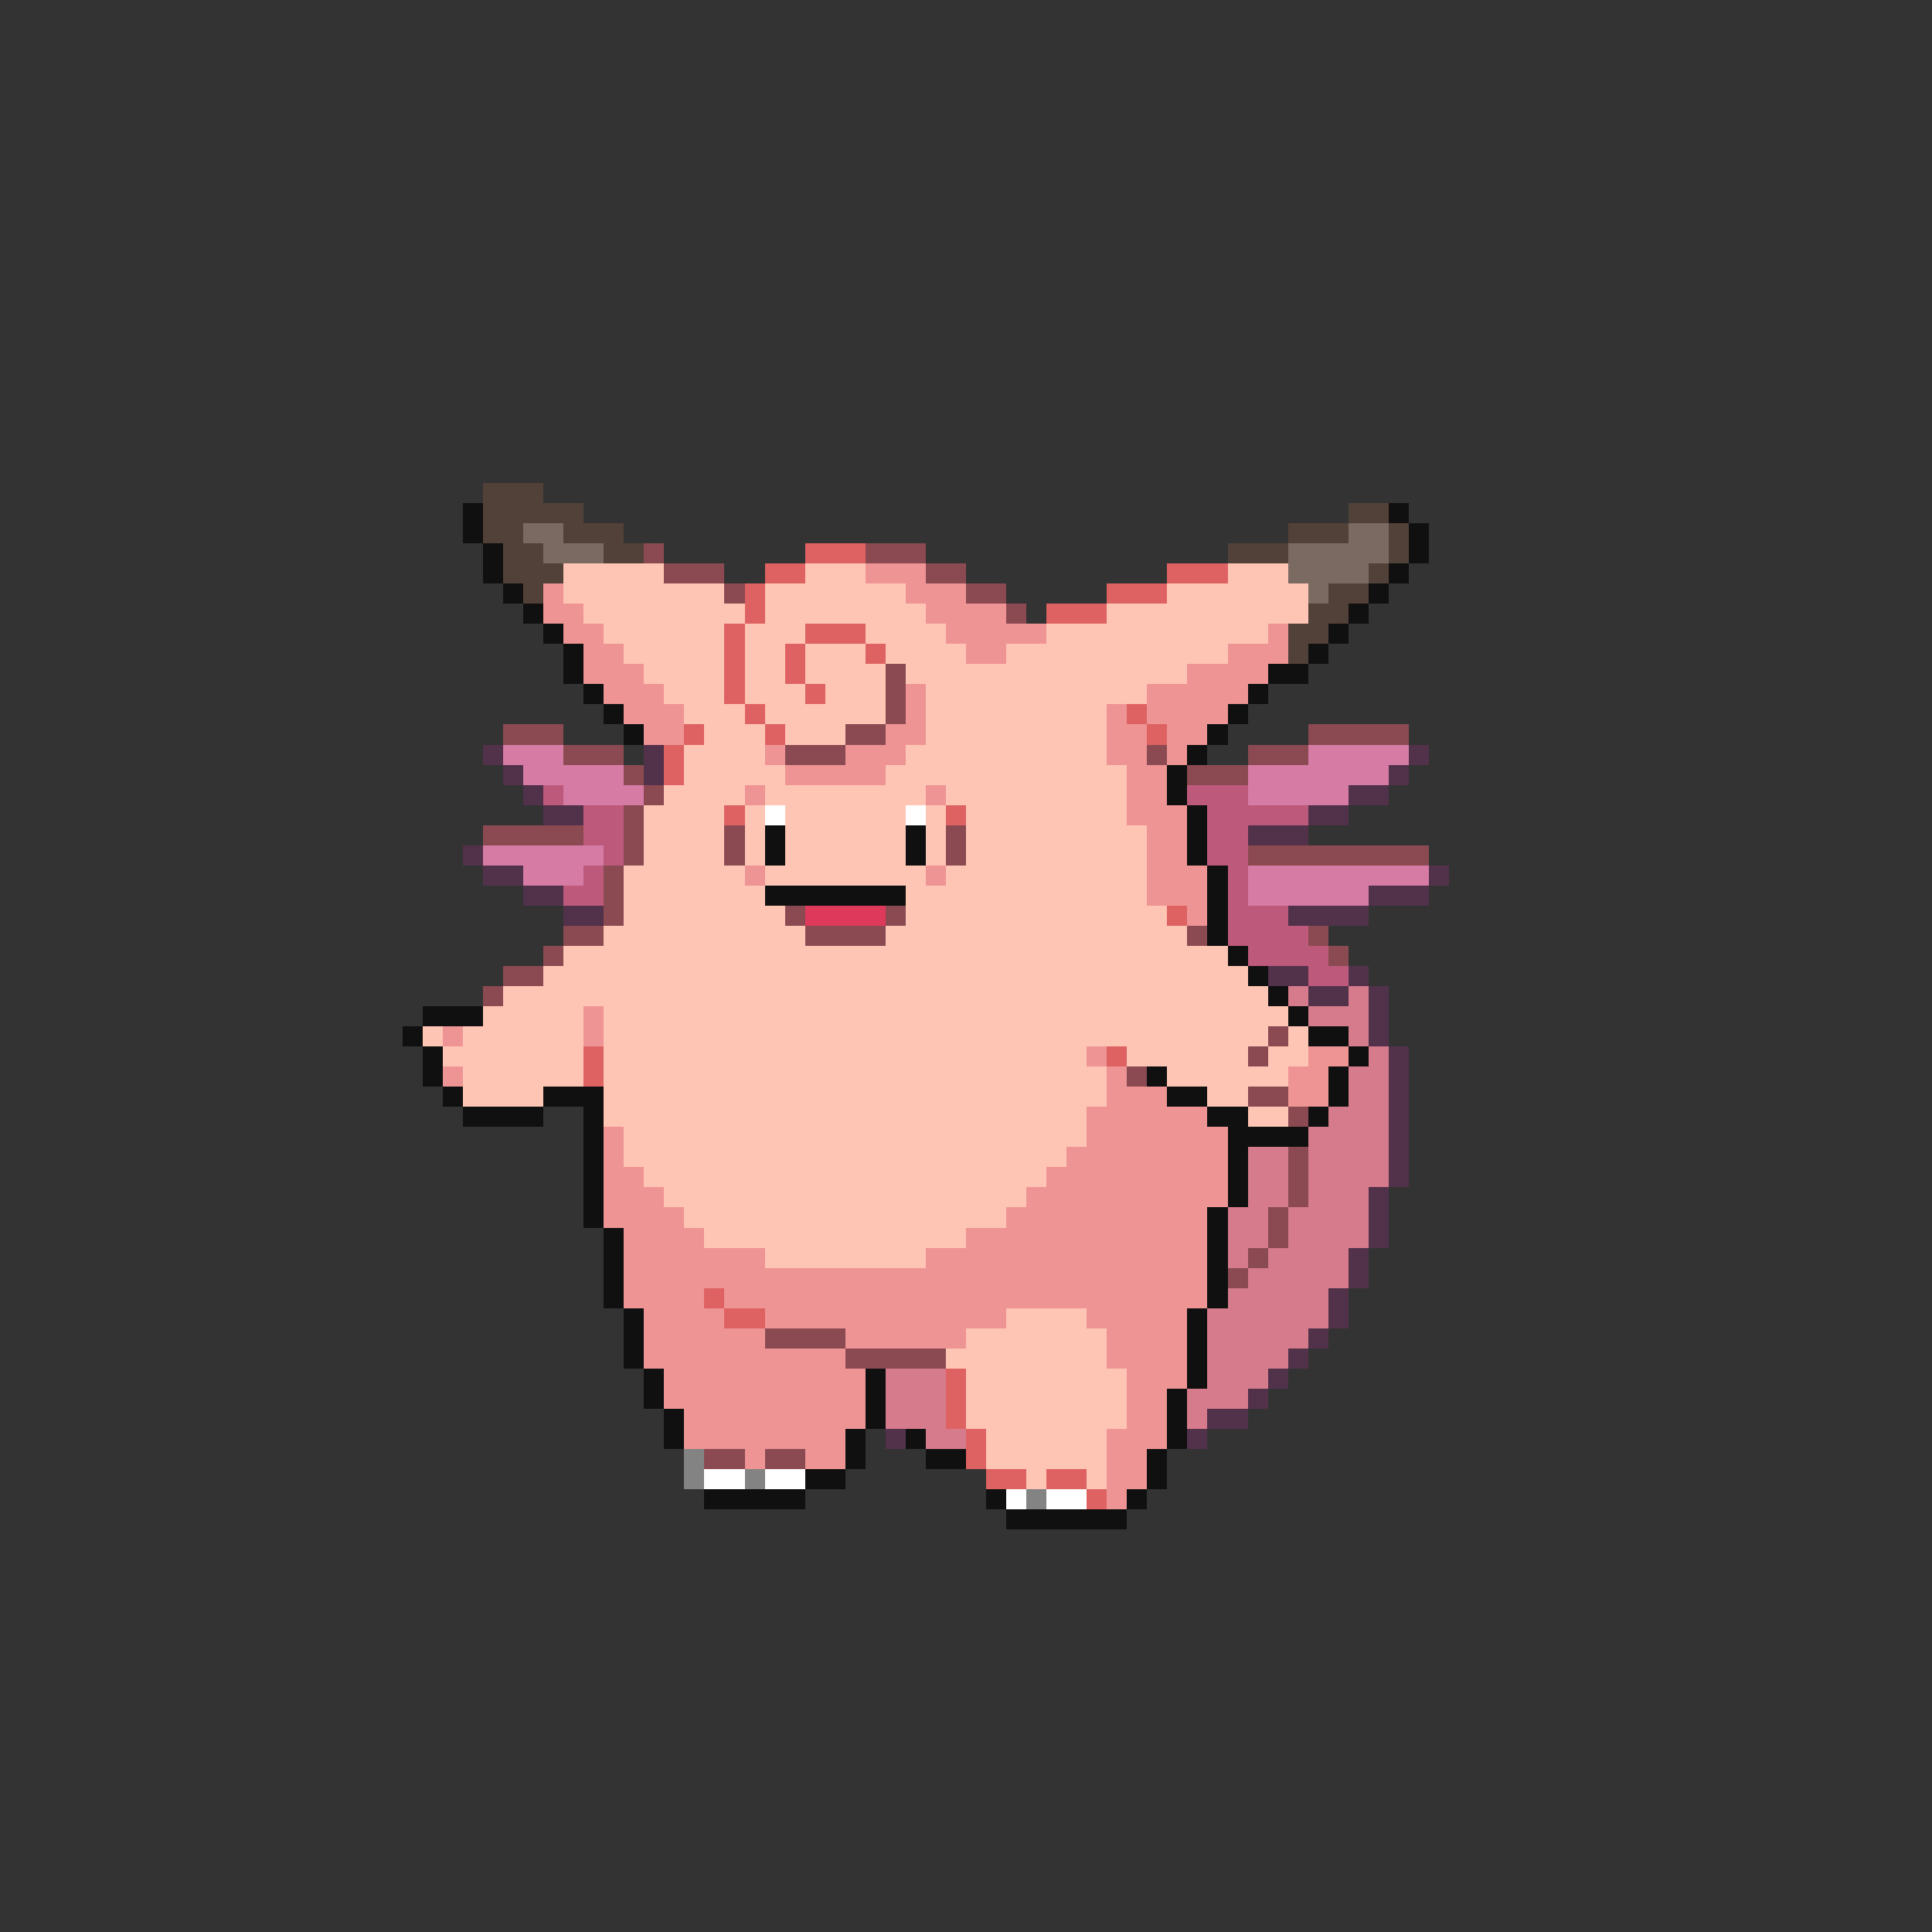 <svg xmlns="http://www.w3.org/2000/svg" viewBox="0 -0.5 96 96" shape-rendering="crispEdges">
<rect x="0" y="-0.5" width="96" height="96" fill="#333333" stroke="none"/>
<path stroke="#524139" d="M24 24h3M24 25h5M67 25h2M24 26h2M28 26h3M64 26h3M69 26h1M25 27h2M30 27h2M61 27h3M69 27h1M25 28h3M68 28h1M26 29h1M66 29h2M65 30h2M64 31h2M64 32h1" />
<path stroke="#101010" d="M23 25h1M69 25h1M23 26h1M70 26h1M24 27h1M70 27h1M24 28h1M69 28h1M25 29h1M68 29h1M26 30h1M67 30h1M27 31h1M66 31h1M28 32h1M65 32h1M28 33h1M63 33h2M29 34h1M62 34h1M30 35h1M61 35h1M31 36h1M60 36h1M59 37h1M58 38h1M58 39h1M59 40h1M38 41h1M45 41h1M59 41h1M38 42h1M45 42h1M59 42h1M60 43h1M38 44h7M60 44h1M60 45h1M60 46h1M61 47h1M62 48h1M63 49h1M21 50h3M64 50h1M20 51h1M65 51h2M21 52h1M67 52h1M21 53h1M57 53h1M66 53h1M22 54h1M27 54h3M58 54h2M66 54h1M23 55h4M29 55h1M60 55h2M65 55h1M29 56h1M61 56h4M29 57h1M61 57h1M29 58h1M61 58h1M29 59h1M61 59h1M29 60h1M60 60h1M30 61h1M60 61h1M30 62h1M60 62h1M30 63h1M60 63h1M30 64h1M60 64h1M31 65h1M59 65h1M31 66h1M59 66h1M31 67h1M59 67h1M32 68h1M43 68h1M59 68h1M32 69h1M43 69h1M58 69h1M33 70h1M43 70h1M58 70h1M33 71h1M42 71h1M45 71h1M58 71h1M42 72h1M46 72h2M57 72h1M40 73h2M57 73h1M35 74h5M49 74h1M56 74h1M50 75h6" />
<path stroke="#7b6a62" d="M26 26h2M67 26h2M27 27h3M64 27h5M64 28h4M65 29h1" />
<path stroke="#8b4a52" d="M32 27h1M43 27h3M33 28h3M46 28h2M36 29h1M48 29h2M50 30h1M44 33h1M44 34h1M44 35h1M25 36h3M42 36h2M65 36h5M28 37h3M39 37h3M57 37h1M62 37h3M31 38h1M59 38h3M32 39h1M31 40h1M24 41h5M31 41h1M36 41h1M47 41h1M31 42h1M36 42h1M47 42h1M62 42h9M30 43h1M30 44h1M30 45h1M39 45h1M44 45h1M28 46h2M40 46h4M59 46h1M65 46h1M27 47h1M66 47h1M25 48h2M24 49h1M63 51h1M62 52h1M56 53h1M62 54h2M64 55h1M64 57h1M64 58h1M64 59h1M63 60h1M63 61h1M62 62h1M61 63h1M38 66h4M42 67h5M35 72h2M38 72h2" />
<path stroke="#de6262" d="M40 27h3M38 28h2M58 28h3M37 29h1M55 29h3M37 30h1M52 30h3M36 31h1M40 31h3M36 32h1M39 32h1M43 32h1M36 33h1M39 33h1M36 34h1M40 34h1M37 35h1M56 35h1M34 36h1M38 36h1M57 36h1M33 37h1M33 38h1M36 40h1M47 40h1M58 45h1M29 52h1M55 52h1M29 53h1M35 64h1M36 65h2M47 68h1M47 69h1M47 70h1M48 71h1M48 72h1M49 73h2M52 73h2M54 74h1" />
<path stroke="#ffc5b4" d="M28 28h5M40 28h3M61 28h3M28 29h8M38 29h7M58 29h7M29 30h8M38 30h8M55 30h10M30 31h6M37 31h3M43 31h4M52 31h11M31 32h5M37 32h2M40 32h3M44 32h4M50 32h11M32 33h4M37 33h2M40 33h4M45 33h14M33 34h3M37 34h3M41 34h3M46 34h11M34 35h3M38 35h6M46 35h9M35 36h3M39 36h3M46 36h9M34 37h4M45 37h10M34 38h5M44 38h12M33 39h4M38 39h8M47 39h9M32 40h4M37 40h1M39 40h6M46 40h1M48 40h8M32 41h4M37 41h1M39 41h6M46 41h1M48 41h9M32 42h4M37 42h1M39 42h6M46 42h1M48 42h9M31 43h6M38 43h8M47 43h10M31 44h7M45 44h12M31 45h8M45 45h13M30 46h10M44 46h15M28 47h33M27 48h35M25 49h38M24 50h5M30 50h34M21 51h1M23 51h6M30 51h33M64 51h1M22 52h7M30 52h24M56 52h6M63 52h2M23 53h6M30 53h25M58 53h6M23 54h4M30 54h25M60 54h2M30 55h24M62 55h2M31 56h23M31 57h22M32 58h20M33 59h18M34 60h16M35 61h13M38 62h8M50 65h4M48 66h7M47 67h8M48 68h8M48 69h8M48 70h8M49 71h6M49 72h6M51 73h1M54 73h1" />
<path stroke="#ee9494" d="M43 28h3M27 29h1M45 29h3M27 30h2M46 30h4M28 31h2M47 31h5M63 31h1M29 32h2M48 32h2M61 32h3M29 33h3M59 33h4M30 34h3M45 34h1M57 34h5M31 35h3M45 35h1M55 35h1M57 35h4M32 36h2M44 36h2M55 36h2M58 36h2M38 37h1M42 37h3M55 37h2M58 37h1M39 38h5M56 38h2M37 39h1M46 39h1M56 39h2M56 40h3M57 41h2M57 42h2M37 43h1M46 43h1M57 43h3M57 44h3M59 45h1M29 50h1M22 51h1M29 51h1M54 52h1M65 52h2M22 53h1M55 53h1M64 53h2M55 54h3M64 54h2M54 55h6M30 56h1M54 56h7M30 57h1M53 57h8M30 58h2M52 58h9M30 59h3M51 59h10M30 60h4M50 60h10M31 61h4M48 61h12M31 62h7M46 62h14M31 63h29M31 64h4M36 64h24M32 65h4M38 65h12M54 65h5M32 66h6M42 66h6M55 66h4M32 67h10M55 67h4M33 68h10M56 68h3M33 69h10M56 69h2M34 70h9M56 70h2M34 71h8M55 71h3M37 72h1M40 72h2M55 72h2M55 73h2M55 74h1" />
<path stroke="#52314a" d="M24 37h1M32 37h1M70 37h1M25 38h1M32 38h1M69 38h1M26 39h1M67 39h2M27 40h2M65 40h2M62 41h3M23 42h1M24 43h2M71 43h1M26 44h2M68 44h3M28 45h2M64 45h4M63 48h2M67 48h1M65 49h2M68 49h1M68 50h1M68 51h1M69 52h1M69 53h1M69 54h1M69 55h1M69 56h1M69 57h1M69 58h1M68 59h1M68 60h1M68 61h1M67 62h1M67 63h1M66 64h1M66 65h1M65 66h1M64 67h1M63 68h1M62 69h1M60 70h2M44 71h1M59 71h1" />
<path stroke="#d57ba4" d="M25 37h3M65 37h5M26 38h5M62 38h7M28 39h4M62 39h5M24 42h6M26 43h3M62 43h9M62 44h6" />
<path stroke="#bd5a7b" d="M27 39h1M59 39h3M29 40h2M60 40h5M29 41h2M60 41h2M30 42h1M60 42h2M29 43h1M61 43h1M28 44h2M61 44h1M61 45h3M61 46h4M62 47h4M65 48h2" />
<path stroke="#ffffff" d="M38 40h1M45 40h1M35 73h2M38 73h2M50 74h1M52 74h2" />
<path stroke="#de395a" d="M40 45h4" />
<path stroke="#d57b8b" d="M64 49h1M67 49h1M65 50h3M67 51h1M68 52h1M67 53h2M67 54h2M66 55h3M65 56h4M62 57h2M65 57h4M62 58h2M65 58h4M62 59h2M65 59h3M61 60h2M64 60h4M61 61h2M64 61h4M61 62h1M63 62h4M62 63h5M61 64h5M60 65h6M60 66h5M60 67h4M44 68h3M60 68h3M44 69h3M59 69h3M44 70h3M59 70h1M46 71h2" />
<path stroke="#838383" d="M34 72h1M34 73h1M37 73h1M51 74h1" />
</svg>